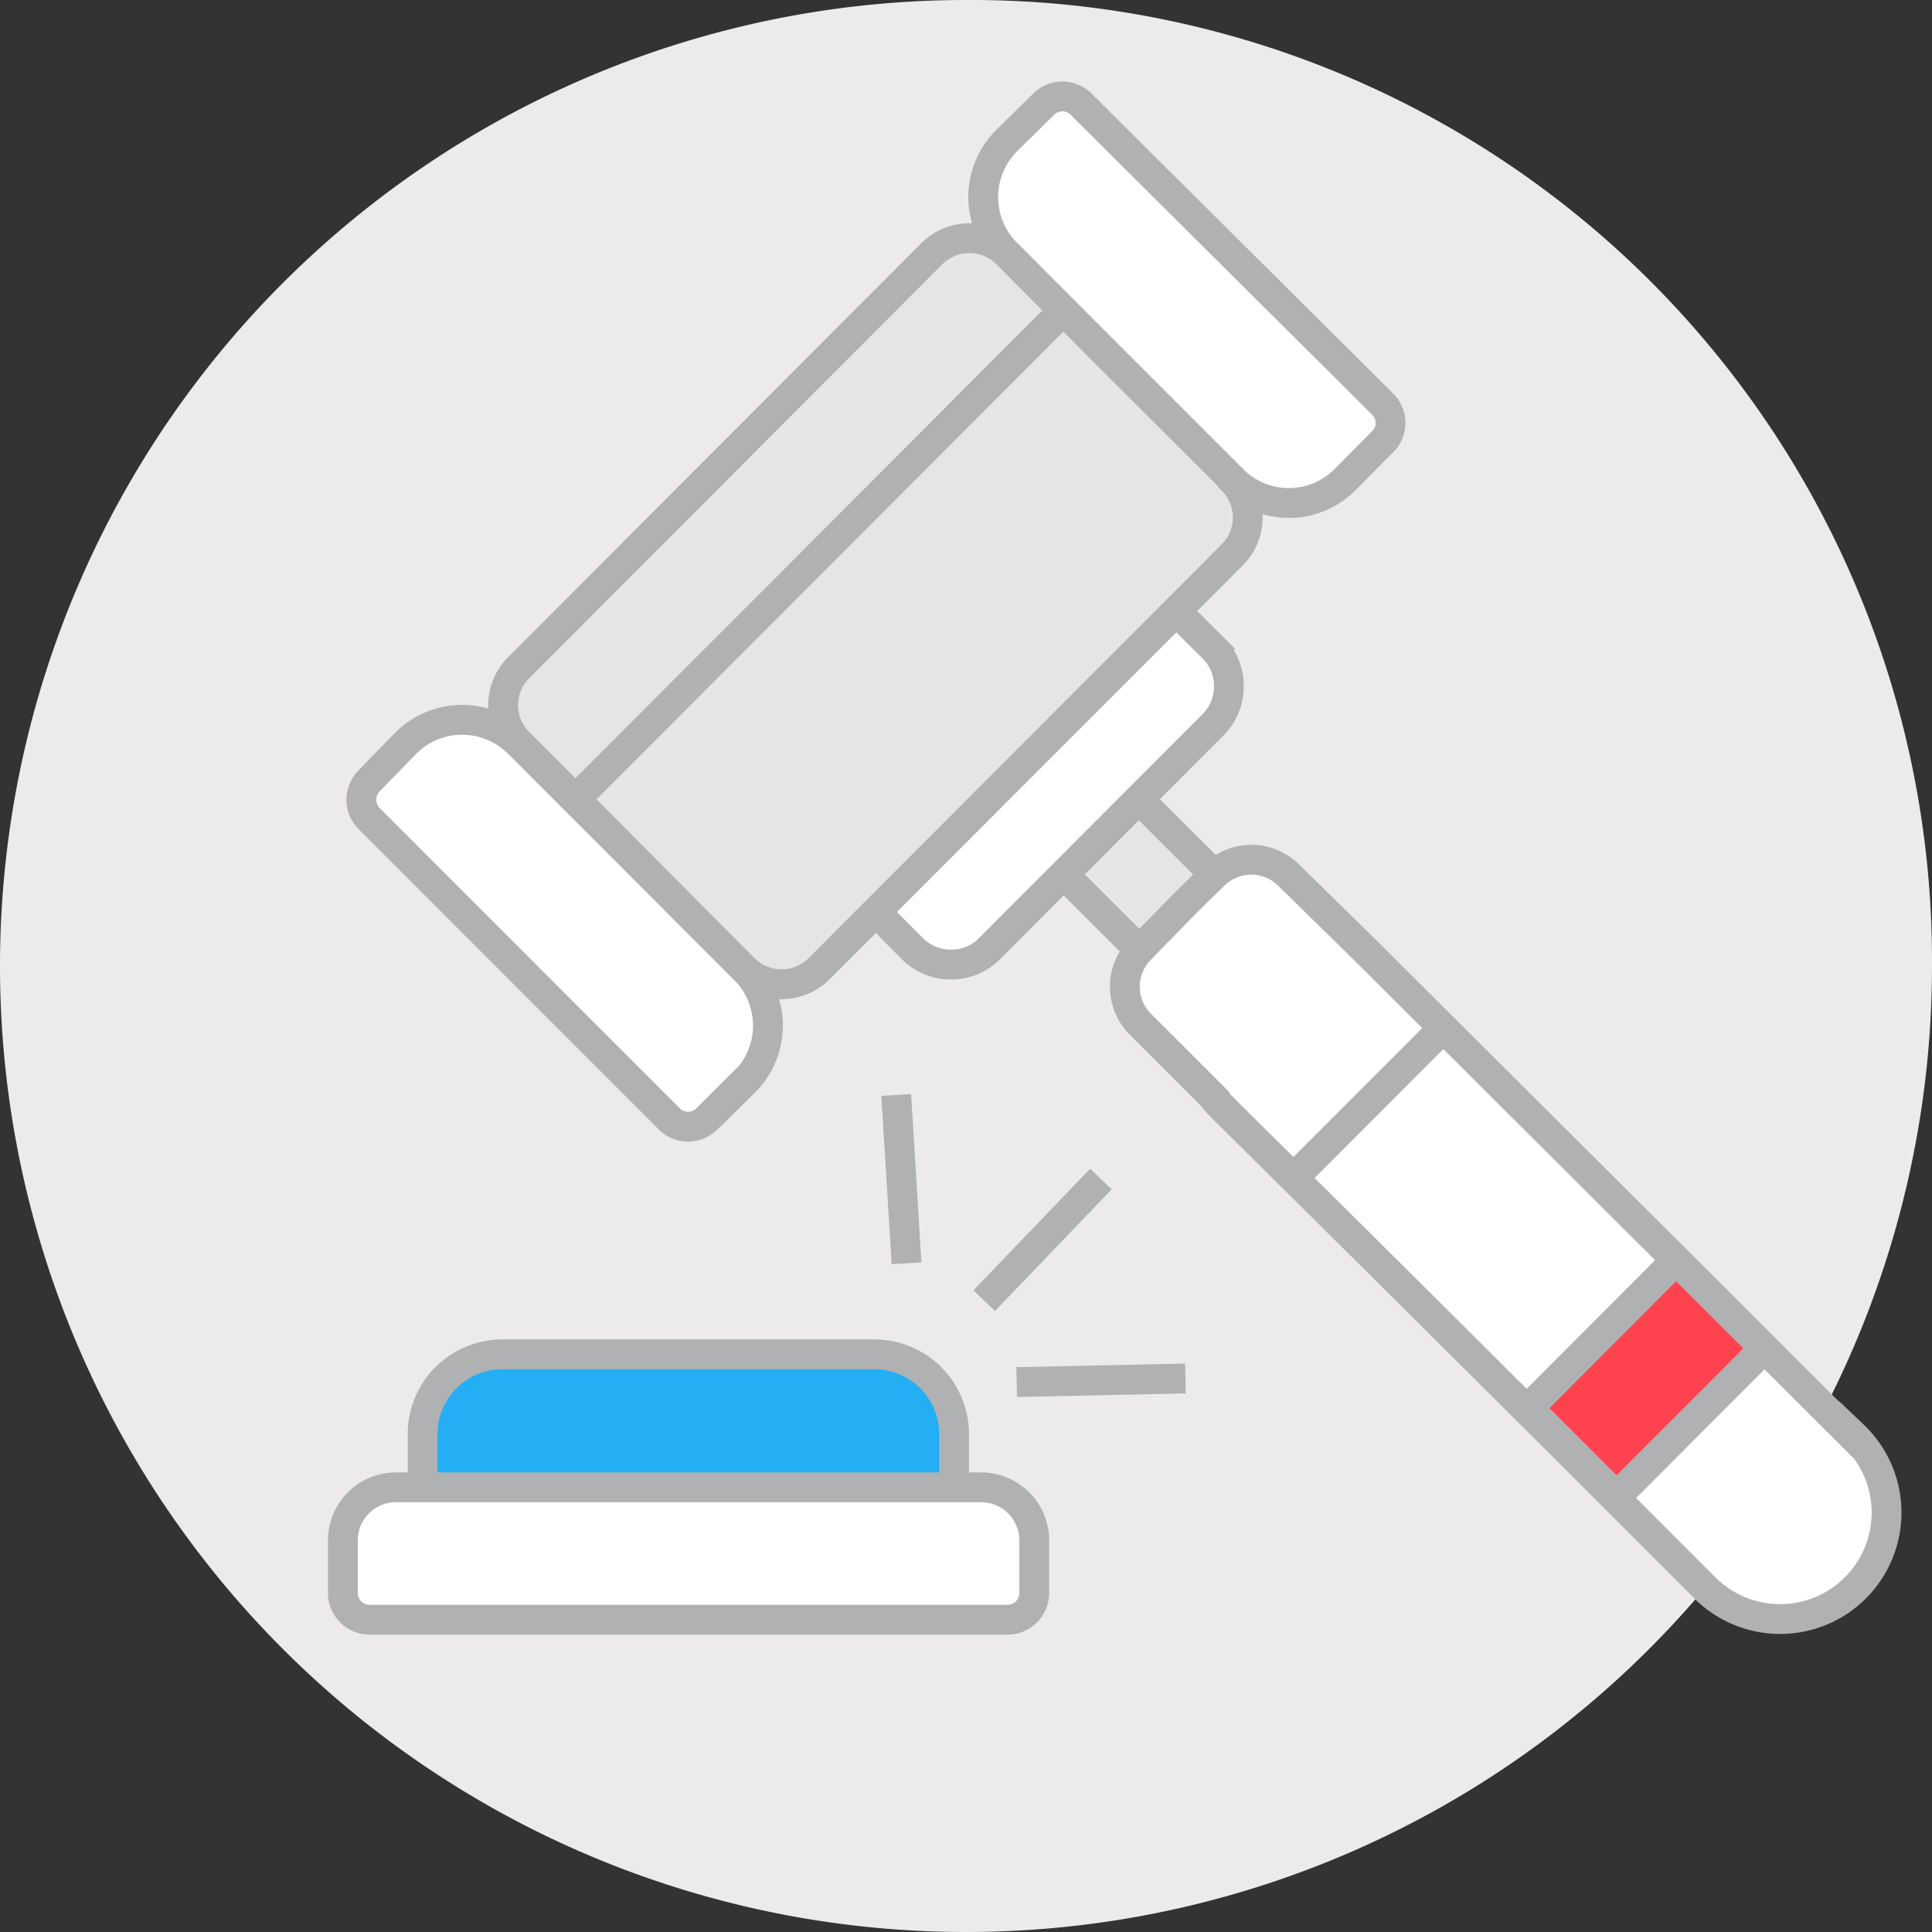 <svg xmlns="http://www.w3.org/2000/svg" viewBox="0 0 129.6 129.6"><rect x="0" y="0" width="129.6" height="129.6" fill="#333333" stroke="none"/><defs><style>.cls-1{fill:#eceaea;}.cls-2{fill:#e5e5e5;}.cls-3{fill:none;stroke:#b0b1b2;stroke-miterlimit:10;stroke-width:2px;}.cls-4{fill:#fff;}.cls-5{fill:#24aef4;}.cls-6{fill:#ff434e;}</style></defs><title>Asset 14</title><g id="Layer_2" data-name="Layer 2"><g id="Layer_1-2" data-name="Layer 1"><path class="cls-1" d="M129.6,64.74A64.8,64.8,0,1,1,64.74,0,64.45,64.45,0,0,1,129.6,64.74"/><rect class="cls-2" x="72.83" y="49.72" width="7.13" height="17.86" transform="translate(-19.08 71.3) rotate(-45.06)"/><rect class="cls-3" x="72.83" y="49.72" width="7.13" height="17.86" transform="translate(-19.08 71.3) rotate(-45.06)"/><path class="cls-4" d="M81.44,48.55,66.31,63.7a3.54,3.54,0,0,1-2.52,1,3.59,3.59,0,0,1-2.52-1l-2.52-2.53L78.9,41l2.53,2.52a3.54,3.54,0,0,1,1,2.52,3.61,3.61,0,0,1-1,2.52"/><path class="cls-3" d="M81.44,48.55,66.31,63.7a3.54,3.54,0,0,1-2.52,1,3.59,3.59,0,0,1-2.52-1l-2.52-2.53L78.9,41l2.53,2.52a3.54,3.54,0,0,1,1,2.52A3.61,3.61,0,0,1,81.44,48.55Z"/><path class="cls-4" d="M49.94,72.54l-2.53,2.52a1.78,1.78,0,0,1-2.51,0L24.77,54.92a1.79,1.79,0,0,1-.53-1.27,1.84,1.84,0,0,1,.52-1.27l2.46-2.53a5.35,5.35,0,0,1,7.56,0L49.93,65a5.34,5.34,0,0,1,0,7.59"/><path class="cls-3" d="M49.94,72.54l-2.53,2.52a1.78,1.78,0,0,1-2.51,0L24.77,54.92a1.79,1.79,0,0,1-.53-1.27,1.84,1.84,0,0,1,.52-1.27l2.46-2.53a5.35,5.35,0,0,1,7.56,0L49.93,65a5.34,5.34,0,0,1,0,7.59Z"/><path class="cls-4" d="M92.76,29.62l-2.52,2.54a5.32,5.32,0,0,1-7.57,0L67.52,17a5.35,5.35,0,0,1,0-7.56L70,7a1.77,1.77,0,0,1,2.53,0L92.75,27.11a1.77,1.77,0,0,1,0,2.51"/><path class="cls-3" d="M92.76,29.62l-2.52,2.54a5.32,5.32,0,0,1-7.57,0L67.52,17a5.35,5.35,0,0,1,0-7.56L70,7a1.77,1.77,0,0,1,2.53,0L92.75,27.11A1.77,1.77,0,0,1,92.76,29.62Z"/><path class="cls-2" d="M82.67,32.17l-8.84-8.82L67.53,17a3.56,3.56,0,0,0-5,0L34.78,44.8a3.55,3.55,0,0,0,0,5l3.8,3.8L49.93,65a3.57,3.57,0,0,0,5,0L82.67,37.21a3.55,3.55,0,0,0,0-5"/><path class="cls-3" d="M82.67,32.17l-8.84-8.82L67.53,17a3.56,3.56,0,0,0-5,0L34.78,44.8a3.55,3.55,0,0,0,0,5l3.8,3.8L49.93,65a3.57,3.57,0,0,0,5,0L82.67,37.21a3.55,3.55,0,0,0,0-5Z"/><path class="cls-4" d="M124.34,96.41l-3.78-3.77-5-5-24-23.92-5.1-5a3.57,3.57,0,0,0-2.52-1.05,3.62,3.62,0,0,0-2.53,1.05L79.59,60.5l-3.11,3.19a3.56,3.56,0,0,0,0,5l5,5c0,.18-.29-.27,24,23.94l5,5,3.78,3.78a7.14,7.14,0,1,0,10.08-10.11"/><path class="cls-3" d="M124.34,96.41l-3.78-3.77-5-5-24-23.92-5.1-5a3.57,3.57,0,0,0-2.52-1.05,3.62,3.62,0,0,0-2.53,1.05L79.59,60.5l-3.11,3.19a3.56,3.56,0,0,0,0,5l5,5c0,.18-.29-.27,24,23.94l5,5,3.78,3.78a7.14,7.14,0,1,0,10.08-10.11Z"/><line class="cls-4" x1="86.72" y1="79.07" x2="96.82" y2="68.96"/><line class="cls-3" x1="86.72" y1="79.07" x2="96.82" y2="68.96"/><path class="cls-5" d="M64,96.17v7.13l-35.65,0V96.2a5.35,5.35,0,0,1,5.34-5.35l25,0A5.35,5.35,0,0,1,64,96.17"/><path class="cls-3" d="M64,96.17v7.13l-35.65,0V96.2a5.35,5.35,0,0,1,5.34-5.35l25,0A5.35,5.35,0,0,1,64,96.17Z"/><path class="cls-4" d="M69.38,103.3v3.56a1.79,1.79,0,0,1-1.79,1.79l-42.78,0A1.79,1.79,0,0,1,23,106.91v-3.57a3.56,3.56,0,0,1,3.56-3.57l39.22,0a3.57,3.57,0,0,1,3.57,3.57"/><path class="cls-3" d="M69.38,103.3v3.56a1.79,1.79,0,0,1-1.79,1.79l-42.78,0A1.79,1.79,0,0,1,23,106.91v-3.57a3.56,3.56,0,0,1,3.56-3.57l39.22,0A3.57,3.57,0,0,1,69.38,103.3Z"/><line class="cls-4" x1="66.02" y1="87.25" x2="73.85" y2="79.09"/><line class="cls-3" x1="66.02" y1="87.25" x2="73.85" y2="79.09"/><line class="cls-4" x1="68.2" y1="92.71" x2="79.52" y2="92.47"/><line class="cls-3" x1="68.2" y1="92.71" x2="79.52" y2="92.47"/><line class="cls-4" x1="60.81" y1="84.74" x2="60.12" y2="73.45"/><line class="cls-3" x1="60.81" y1="84.74" x2="60.12" y2="73.45"/><line class="cls-4" x1="38.58" y1="53.64" x2="71.32" y2="20.84"/><line class="cls-3" x1="38.58" y1="53.64" x2="71.32" y2="20.84"/><rect class="cls-6" x="103.42" y="88.27" width="14.03" height="8.37" transform="translate(-33.01 105.32) rotate(-45.06)"/><rect class="cls-3" x="103.42" y="88.27" width="14.03" height="8.37" transform="translate(-33.01 105.32) rotate(-45.06)"/></g></g></svg>